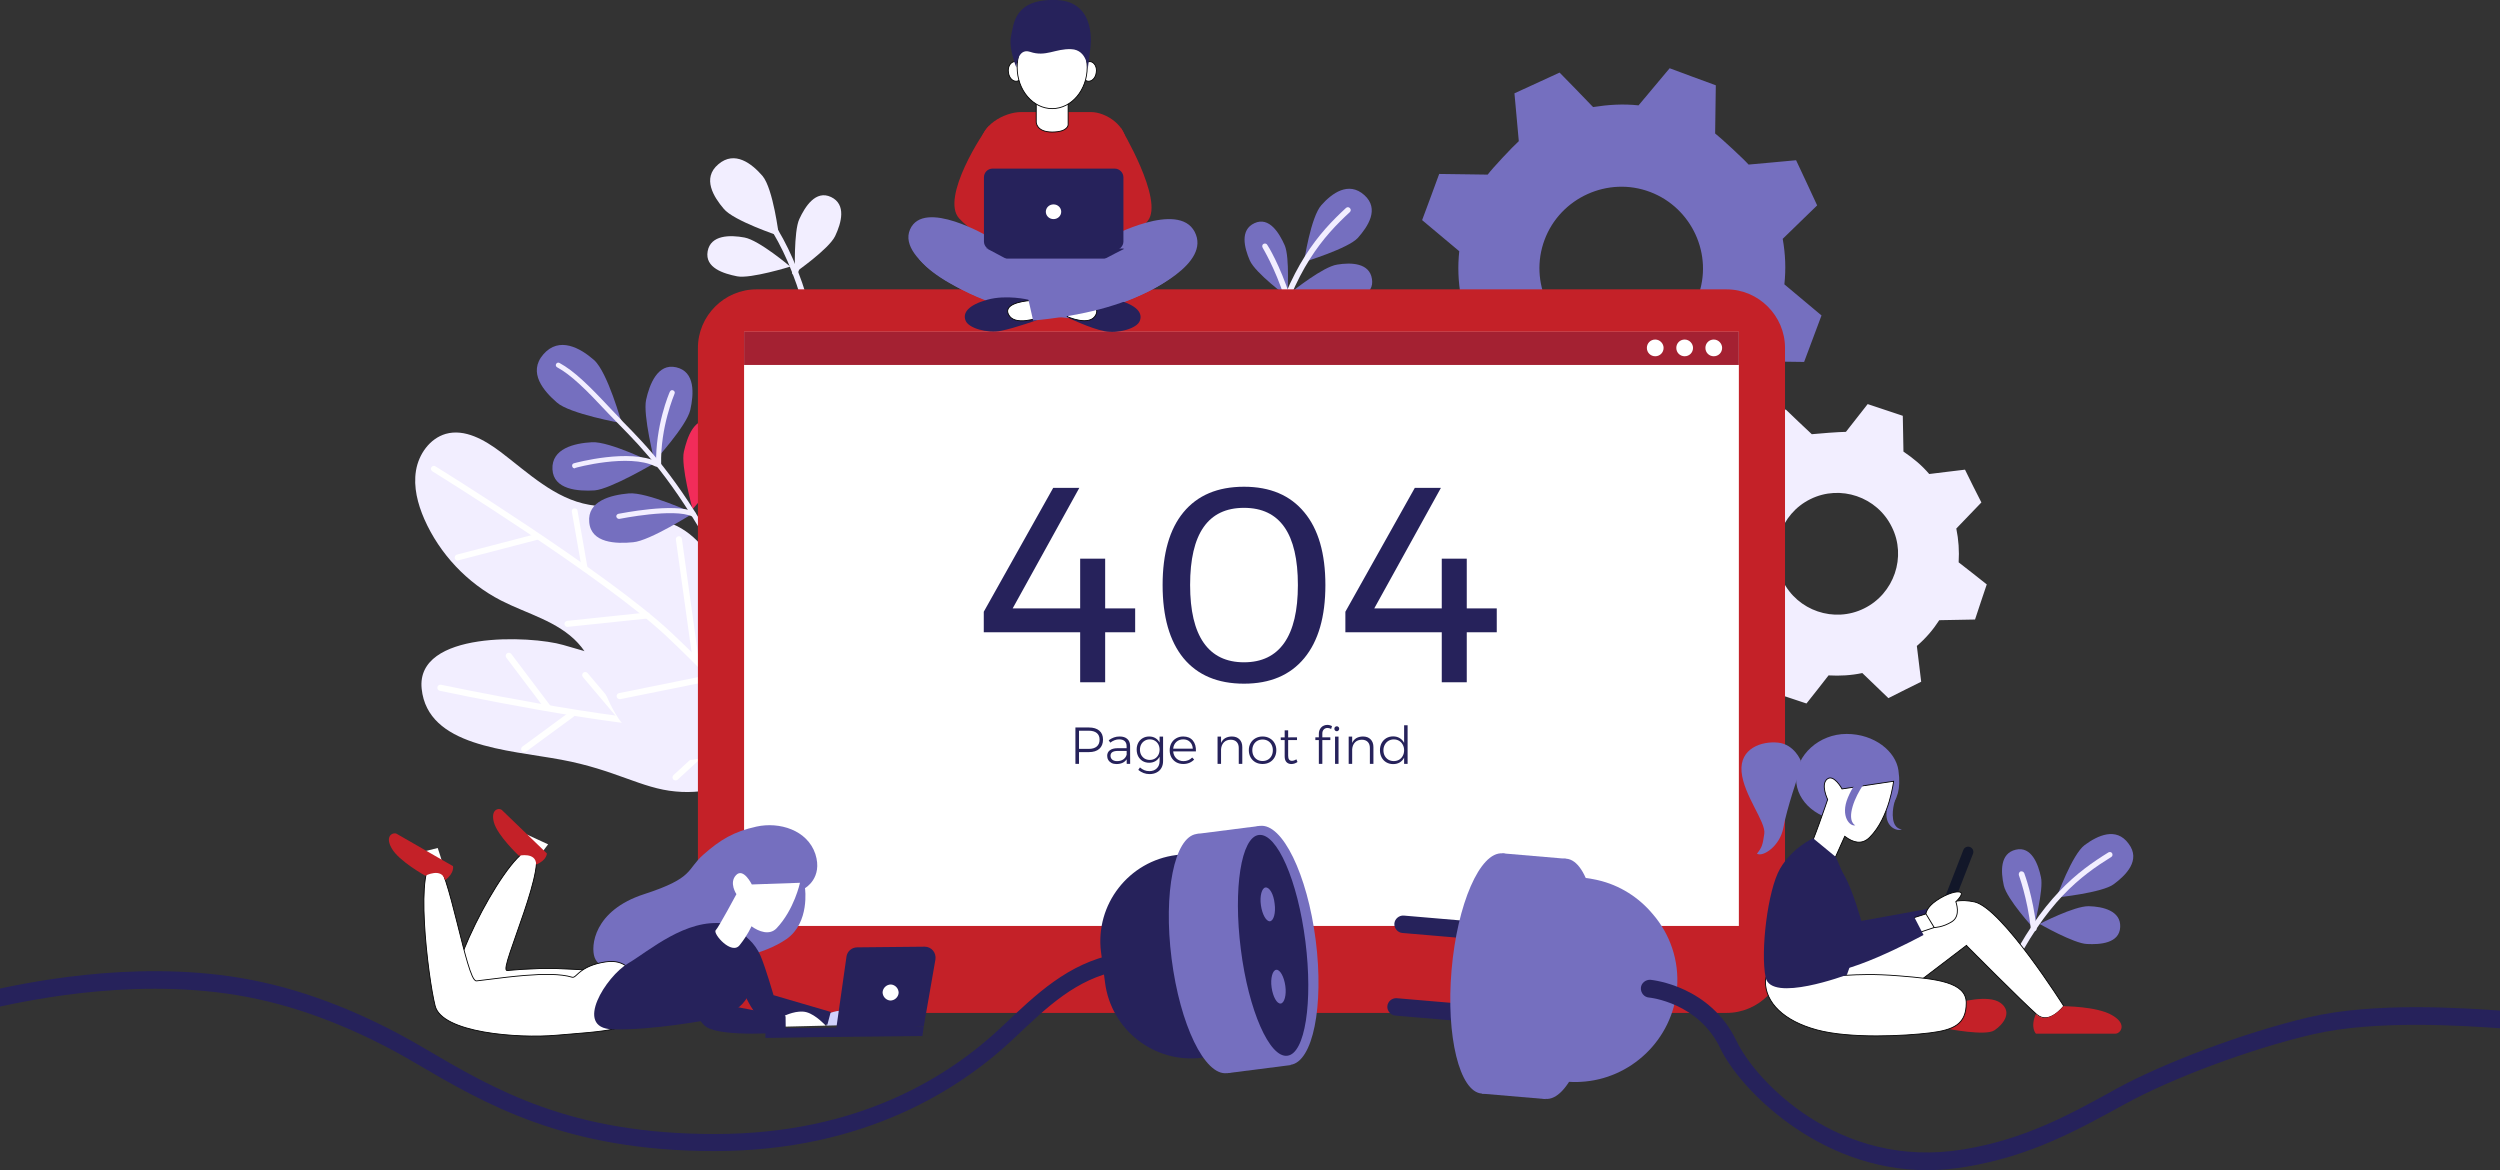 <svg width="1440" height="674" viewBox="0 0 1440 674" fill="none" xmlns="http://www.w3.org/2000/svg">
<rect x="0" y="0" width="1440" height="674" fill="#333333" stroke="none"/>
<g clip-path="url(#clip0)">
<path d="M389.113 455.885C369.461 454.15 354.433 443.36 323.221 437.58C292.009 431.799 246.347 430.065 242.879 396.731C239.411 363.205 305.881 366.095 324.377 371.49C338.635 375.729 355.011 380.546 369.847 379.583C385.26 378.619 396.242 371.297 411.463 368.792C431.5 365.71 453.079 371.105 458.473 398.658C463.868 426.212 441.133 441.433 434.775 445.287C425.72 450.682 408.765 457.811 389.113 455.885Z" fill="#F2EEFF"/>
<path d="M403.178 419.66C401.251 419.66 399.517 419.66 397.591 419.66C353.47 419.275 254.247 398.08 253.283 397.887C252.32 397.695 251.742 396.731 251.935 395.768C252.127 394.804 253.091 394.226 254.054 394.419C255.017 394.612 354.048 415.614 397.783 415.999C441.519 416.385 484.869 411.76 485.254 411.76C486.217 411.568 486.988 412.338 487.181 413.302C487.373 414.265 486.603 415.036 485.639 415.229C485.254 415.421 445.372 419.66 403.178 419.66Z" fill="white"/>
<path d="M315.515 409.448C314.937 409.448 314.551 409.256 314.166 408.678L291.624 378.812C291.046 378.041 291.239 376.885 292.009 376.307C292.78 375.729 293.936 375.922 294.514 376.692L317.056 406.558C317.634 407.329 317.441 408.485 316.671 409.063C316.285 409.256 315.9 409.448 315.515 409.448Z" fill="white"/>
<path d="M359.057 416.577C358.479 416.577 358.094 416.385 357.709 415.999L335.745 389.987C335.167 389.217 335.167 388.253 335.937 387.483C336.708 386.905 337.671 386.905 338.442 387.675L360.406 413.687C360.984 414.458 360.984 415.421 360.213 416.192C359.828 416.577 359.443 416.577 359.057 416.577Z" fill="white"/>
<path d="M389.113 449.526C388.728 449.526 388.15 449.333 387.765 448.948C387.187 448.177 387.187 447.214 387.957 446.443L421.674 415.421C422.445 414.843 423.408 414.843 424.179 415.614C424.757 416.385 424.757 417.348 423.986 418.119L390.269 449.141C390.077 449.333 389.499 449.526 389.113 449.526Z" fill="white"/>
<path d="M301.835 433.341C301.257 433.341 300.872 433.148 300.487 432.57C299.909 431.799 300.101 430.643 300.872 430.065L328.423 409.834C329.194 409.256 330.35 409.448 330.928 410.219C331.506 410.99 331.313 412.146 330.543 412.724L302.991 432.955C302.606 433.148 302.221 433.341 301.835 433.341Z" fill="white"/>
<path d="M423.215 418.697C422.637 418.697 422.059 418.504 421.867 417.926L394.508 378.427C393.93 377.656 394.123 376.5 394.893 375.922C395.664 375.344 396.82 375.536 397.398 376.307L424.757 415.807C425.335 416.577 425.142 417.734 424.371 418.312C423.793 418.504 423.601 418.697 423.215 418.697Z" fill="#FFA3B1"/>
<path d="M415.123 332.954C409.729 318.888 399.325 305.786 385.067 300.969C366.379 294.61 359.057 294.032 339.405 290.756C319.561 287.288 304.34 272.452 288.349 260.313C279.101 253.376 267.733 246.825 256.751 249.908C247.503 252.606 241.145 261.662 239.604 271.103C238.063 280.544 240.567 290.178 244.421 299.042C253.283 319.081 269.082 335.844 288.541 345.863C303.569 353.571 321.295 357.81 332.855 370.334C344.8 383.244 347.305 402.319 358.094 416.385C372.159 434.69 394.123 447.214 420.133 428.909C446.143 410.412 439.399 380.161 437.087 372.068C433.812 360.314 419.555 344.515 415.123 332.954Z" fill="#F2EEFF"/>
<path d="M453.657 439.314C453.079 439.314 452.693 439.121 452.308 438.736C451.923 438.351 420.133 400.585 383.911 366.48C347.69 332.568 250.008 272.066 249.045 271.488C248.274 270.91 247.889 269.947 248.467 269.176C249.045 268.405 250.008 268.02 250.779 268.598C251.742 269.176 349.809 329.871 386.223 363.975C422.637 398.08 454.62 436.231 455.005 436.424C455.583 437.194 455.583 438.158 454.813 438.929C454.427 439.121 454.042 439.314 453.657 439.314Z" fill="white"/>
<path d="M263.687 322.934C262.916 322.934 262.146 322.356 261.953 321.586C261.76 320.622 262.338 319.659 263.109 319.466L308.964 307.52C309.927 307.327 310.891 307.905 311.083 308.676C311.276 309.639 310.698 310.603 309.927 310.795L264.072 322.742C264.072 322.934 263.88 322.934 263.687 322.934Z" fill="white"/>
<path d="M326.882 361.085C325.919 361.085 325.341 360.507 325.148 359.544C324.955 358.58 325.726 357.81 326.689 357.617L372.544 352.8C373.507 352.607 374.278 353.378 374.471 354.341C374.663 355.305 373.893 356.075 372.929 356.268L326.882 361.085C327.075 361.085 326.882 361.085 326.882 361.085Z" fill="white"/>
<path d="M400.673 381.51C399.902 381.51 399.132 380.931 398.939 379.968L389.306 310.795C389.113 309.832 389.884 309.061 390.847 308.869C391.81 308.676 392.581 309.447 392.774 310.41L402.407 379.583C402.6 380.546 401.829 381.317 400.866 381.51C400.673 381.51 400.673 381.51 400.673 381.51Z" fill="white"/>
<path d="M336.901 329.1C336.13 329.1 335.359 328.522 335.167 327.751L329.387 294.803C329.194 293.839 329.772 292.876 330.735 292.876C331.699 292.683 332.662 293.261 332.662 294.225L338.442 327.173C338.635 328.137 338.057 329.1 337.093 329.1H336.901Z" fill="white"/>
<path d="M356.938 402.704C356.167 402.704 355.397 402.126 355.204 401.356C355.011 400.392 355.589 399.429 356.553 399.236L409.921 388.446C410.885 388.253 411.848 388.831 412.041 389.795C412.233 390.758 411.655 391.722 410.692 391.914L357.323 402.704C357.131 402.704 357.131 402.704 356.938 402.704Z" fill="white"/>
<path d="M448.647 135.84C448.647 135.84 445.372 108.672 439.207 101.35C433.041 94.221 423.215 86.514 413.775 94.607C404.141 102.699 411.27 113.682 416.857 120.233C422.445 127.17 448.647 135.84 448.647 135.84Z" fill="#F2EEFF"/>
<path d="M455.198 153.567C455.198 153.567 437.28 138.345 428.803 136.804C420.518 135.262 409.343 135.262 407.609 144.704C405.875 154.338 416.857 157.613 424.564 159.155C432.271 160.696 455.198 153.567 455.198 153.567Z" fill="#F2EEFF"/>
<path d="M457.895 157.035C457.895 157.035 477.355 143.548 481.015 136.033C484.676 128.326 487.566 117.728 478.703 113.489C469.841 109.25 463.675 119.077 460.4 126.206C457.125 133.143 457.895 157.035 457.895 157.035Z" fill="#F2EEFF"/>
<path d="M467.143 189.213C466.565 189.213 465.987 188.635 465.795 188.057C454.427 140.08 437.28 120.233 422.252 105.397C421.674 104.819 421.674 103.663 422.252 103.085C422.83 102.507 423.986 102.507 424.564 103.085C439.977 118.306 457.51 138.538 469.07 187.286C469.263 188.25 468.685 189.021 467.914 189.213C467.529 189.213 467.336 189.213 467.143 189.213Z" fill="#F2EEFF"/>
<path d="M457.703 158.577C457.51 158.577 457.51 158.577 457.317 158.577C456.547 158.191 455.969 157.421 456.354 156.457C462.905 137.96 470.611 126.399 470.804 125.821C471.382 125.05 472.345 124.858 473.116 125.436C473.887 126.014 474.079 126.977 473.501 127.748C473.501 127.94 465.795 139.501 459.437 157.613C459.244 158.384 458.473 158.77 457.703 158.577Z" fill="#F2EEFF"/>
<path d="M751.134 150.87C751.134 150.87 754.987 124.858 761.153 118.114C767.125 111.37 776.759 104.241 785.814 112.333C794.869 120.426 787.741 130.638 782.153 136.996C776.566 143.162 751.134 150.87 751.134 150.87Z" fill="#756FBF"/>
<path d="M744.391 167.826C744.391 167.826 762.116 153.567 770.208 152.411C778.3 151.062 788.897 151.448 790.245 160.696C791.787 169.945 780.997 172.835 773.483 173.991C766.162 175.147 744.391 167.826 744.391 167.826Z" fill="#756FBF"/>
<path d="M741.501 170.908C741.501 170.908 723.198 157.421 719.922 150.099C716.647 142.584 714.142 132.372 722.619 128.519C731.097 124.665 736.877 134.299 739.96 141.236C743.042 148.172 741.501 170.908 741.501 170.908Z" fill="#756FBF"/>
<path d="M732.06 201.545C732.638 201.545 733.216 200.967 733.409 200.389C745.547 154.723 762.501 136.033 777.529 122.16C778.107 121.582 778.3 120.619 777.529 119.848C776.951 119.27 775.988 119.077 775.217 119.848C759.997 133.914 742.657 152.989 730.326 199.425C730.133 200.196 730.519 201.159 731.482 201.352C731.675 201.545 731.867 201.545 732.06 201.545Z" fill="#F2EEFF"/>
<path d="M741.693 172.643C741.886 172.643 741.886 172.643 742.079 172.643C742.849 172.45 743.427 171.487 743.042 170.716C737.262 152.796 730.326 141.428 729.941 141.043C729.555 140.272 728.592 140.079 727.821 140.465C727.051 140.85 726.858 141.814 727.243 142.584C727.243 142.777 734.372 154.145 739.959 171.679C740.345 172.257 740.923 172.643 741.693 172.643Z" fill="#F2EEFF"/>
<path d="M1184.63 516.965C1184.63 516.965 1193.5 492.109 1200.82 486.714C1208.14 481.319 1218.93 476.116 1226.06 485.943C1233.38 495.577 1224.32 504.248 1217.58 509.257C1211.03 514.267 1184.63 516.965 1184.63 516.965Z" fill="#756FBF"/>
<path d="M1174.81 532.186C1174.81 532.186 1194.85 521.782 1203.13 521.974C1211.41 522.167 1221.63 524.672 1221.24 533.921C1220.86 543.362 1209.68 544.133 1202.17 543.747C1194.65 543.555 1174.81 532.186 1174.81 532.186Z" fill="#756FBF"/>
<path d="M1171.34 534.691C1171.34 534.691 1155.93 517.928 1154.19 510.028C1152.46 502.128 1151.88 491.531 1161.13 489.411C1170.18 487.292 1174.04 497.889 1175.58 505.211C1177.31 512.533 1171.34 534.691 1171.34 534.691Z" fill="#756FBF"/>
<path d="M1156.12 562.823C1156.7 562.823 1157.47 562.63 1157.66 561.859C1178.47 519.277 1198.7 504.44 1216.04 493.65C1216.81 493.265 1217 492.301 1216.62 491.531C1216.23 490.76 1215.27 490.567 1214.5 490.953C1196.77 501.935 1176.16 517.157 1154.96 560.318C1154.58 561.089 1154.96 562.052 1155.73 562.437C1155.73 562.823 1155.93 562.823 1156.12 562.823Z" fill="#F2EEFF"/>
<path d="M1171.34 536.425C1171.53 536.425 1171.53 536.425 1171.73 536.425C1172.69 536.233 1173.27 535.462 1173.07 534.691C1170.95 516.001 1166.14 503.477 1165.95 502.899C1165.56 502.128 1164.79 501.743 1163.83 501.935C1163.06 502.321 1162.67 503.092 1162.86 504.055C1162.86 504.248 1167.68 516.772 1169.8 535.077C1169.99 535.655 1170.57 536.233 1171.34 536.425Z" fill="#F2EEFF"/>
<path d="M358.094 243.742C358.094 243.742 350.002 214.262 342.103 207.325C334.203 200.389 322.065 193.645 313.01 204.05C303.762 214.647 313.395 225.437 320.717 231.796C327.845 238.347 358.094 243.742 358.094 243.742Z" fill="#756FBF"/>
<path d="M376.783 266.864C376.783 266.864 351.158 254.147 340.947 254.725C330.735 255.303 317.634 258.386 318.212 270.332C318.79 282.086 333.047 283.049 342.488 282.471C351.736 281.7 376.783 266.864 376.783 266.864Z" fill="#756FBF"/>
<path d="M376.975 265.515C376.975 265.515 395.278 245.669 397.59 236.228C399.71 226.786 400.48 214.069 389.498 211.564C378.709 209.06 374.085 221.584 372.158 230.254C370.232 239.118 376.975 265.515 376.975 265.515Z" fill="#756FBF"/>
<path d="M399.325 295.573C399.325 295.573 372.544 283.242 362.14 284.205C351.543 285.169 338.249 288.637 339.405 300.776C340.369 312.915 355.011 313.3 364.645 312.337C374.278 311.566 399.325 295.573 399.325 295.573Z" fill="#756FBF"/>
<path d="M398.939 293.261C398.939 293.261 416.087 274.186 418.013 265.323C419.94 256.459 420.325 244.32 410.114 242.201C399.71 239.889 395.857 251.835 393.93 260.12C392.003 268.213 398.939 293.261 398.939 293.261Z" fill="#F22C5A"/>
<path d="M411.848 318.888C411.27 318.888 410.885 318.503 410.692 318.117C387.765 276.498 370.039 258.193 356.938 244.898C354.626 242.586 352.507 240.274 350.387 238.154C337.093 223.896 329.001 215.996 320.909 211.564C320.139 211.179 319.946 210.216 320.331 209.638C320.717 208.867 321.68 208.674 322.258 209.06C330.735 213.684 339.02 221.776 352.507 236.228C354.433 238.347 356.745 240.467 358.865 242.971C372.159 256.459 390.077 274.764 413.197 316.768C413.582 317.539 413.389 318.31 412.619 318.695C412.426 318.888 412.233 318.888 411.848 318.888Z" fill="#F2EEFF"/>
<path d="M379.287 269.176C378.517 269.176 377.939 268.598 377.939 267.827C377.361 245.284 385.453 226.401 385.838 225.63C386.223 224.859 386.994 224.474 387.765 224.859C388.535 225.245 388.921 226.016 388.535 226.786C388.535 226.979 380.251 245.862 380.829 267.635C381.021 268.598 380.251 269.176 379.287 269.176C379.48 269.176 379.48 269.176 379.287 269.176Z" fill="#F2EEFF"/>
<path d="M330.928 269.754C330.35 269.754 329.772 269.369 329.579 268.598C329.386 267.827 329.772 267.057 330.542 266.864C331.891 266.479 362.718 258.193 378.709 266.093C379.48 266.479 379.672 267.249 379.287 268.02C378.902 268.791 378.131 268.983 377.36 268.598C362.332 261.084 331.506 269.369 331.313 269.562C331.313 269.754 331.12 269.754 330.928 269.754Z" fill="#F2EEFF"/>
<path d="M356.36 298.849C355.782 298.849 355.204 298.271 355.011 297.693C354.819 296.922 355.397 296.152 356.167 295.959C357.516 295.766 388.535 289.408 399.903 294.803C400.673 295.188 400.866 295.959 400.673 296.73C400.288 297.5 399.517 297.693 398.747 297.5C388.343 292.491 357.131 298.849 356.938 298.849C356.745 298.849 356.553 298.849 356.36 298.849Z" fill="#F2EEFF"/>
<path d="M1141.28 289.408C1136.47 294.417 1131.65 299.427 1126.83 304.437C1128.18 310.988 1128.57 317.346 1128.18 323.898C1133.77 328.137 1139.16 332.568 1144.37 336.615C1142.05 343.358 1139.94 349.91 1137.62 356.846C1131.07 357.039 1124.14 357.039 1117.01 357.232C1113.54 362.627 1109.3 367.636 1104.1 372.068C1104.87 378.812 1105.83 385.748 1106.6 392.685C1100.44 395.768 1094.08 398.851 1087.72 402.126C1082.71 397.309 1077.9 392.685 1072.69 387.675C1066.34 389.024 1059.79 389.409 1053.24 389.024C1049 394.419 1044.76 400.007 1040.52 405.209C1033.78 402.897 1027.03 400.778 1020.29 398.465C1020.1 391.914 1020.1 384.978 1019.9 378.041C1014.51 374.38 1009.5 370.334 1005.07 365.131C998.326 365.902 991.39 366.866 984.454 367.636C981.371 361.278 978.288 355.112 975.013 348.754C979.83 343.744 984.646 338.734 989.463 333.724C988.885 330.449 988.114 317.539 988.114 314.071C982.72 309.832 977.132 305.593 971.93 301.354C974.242 294.61 976.362 288.059 978.674 281.122C985.224 280.93 992.16 280.93 999.289 280.737C1002.95 275.342 1007 270.332 1012.2 265.9C1011.43 258.964 1010.46 252.22 1009.69 245.284C1015.86 242.201 1022.22 239.118 1028.57 235.842C1033.58 240.659 1038.4 245.284 1043.6 250.101C1046.88 249.715 1059.79 248.752 1063.25 248.752C1067.49 243.357 1071.73 237.962 1075.78 232.759C1082.52 235.071 1089.26 237.191 1096.01 239.503C1096.2 246.247 1096.2 252.991 1096.39 260.12C1101.79 263.781 1106.8 267.827 1111.23 273.03C1117.97 272.259 1124.91 271.296 1131.84 270.525C1134.93 276.883 1138.01 283.049 1141.28 289.408ZM1089.65 303.473C1081.17 286.132 1059.98 279.003 1042.83 287.481C1025.49 295.959 1018.36 317.346 1026.84 334.495C1035.32 351.836 1056.51 358.966 1073.66 350.488C1091 342.01 1098.32 320.622 1089.65 303.473Z" fill="#F2EEFF"/>
<path d="M1039.17 208.481C1029.92 208.289 1020.48 208.289 1011.23 208.096C1006.03 215.418 1000.25 221.776 993.316 227.364C994.087 236.806 995.05 246.054 995.821 254.918C987.151 258.964 978.673 262.818 970.003 266.864C963.838 260.505 957.287 253.954 950.737 247.018C942.259 248.559 933.397 248.945 924.534 247.981C918.561 255.11 912.589 262.24 906.616 269.369C897.753 266.093 889.083 262.818 880.028 259.542C880.221 250.293 880.221 241.045 880.413 231.603C873.285 226.401 866.734 220.62 861.147 213.684C851.899 214.455 842.651 215.418 833.788 216.189C829.742 207.518 825.889 199.04 821.843 190.177C828.201 184.011 834.751 177.46 841.495 170.909C839.953 162.238 839.568 153.76 840.531 144.704C833.403 138.731 826.274 132.758 819.145 126.784C822.421 117.921 825.696 109.25 828.971 100.194C838.219 100.387 847.66 100.387 856.908 100.58C859.605 96.919 871.551 84.202 874.826 81.312C874.055 72.063 873.092 62.814 872.321 53.758C880.991 49.712 889.469 45.858 898.331 41.812C904.497 48.17 911.047 54.721 917.598 61.658C926.268 60.309 934.938 59.731 943.801 60.695C949.773 53.565 955.746 46.436 961.719 39.307C970.581 42.583 979.251 45.858 988.307 49.134C988.114 58.383 988.114 67.631 987.921 76.88C991.389 79.578 1004.3 91.524 1007.19 94.799C1016.44 94.029 1025.68 93.065 1034.55 92.294C1038.59 100.965 1042.64 109.443 1046.68 118.306C1040.33 124.472 1033.58 131.023 1026.84 137.575C1028.38 146.245 1028.77 154.723 1027.8 163.779C1034.93 169.752 1042.06 175.726 1049.19 181.699C1045.72 190.947 1042.45 199.618 1039.17 208.481ZM977.903 171.101C987.151 146.823 974.435 119.655 950.544 110.599C926.268 101.35 898.717 113.875 889.661 138.153C880.606 162.431 893.129 189.599 917.02 198.847C941.489 207.711 969.04 195.186 977.903 171.101Z" fill="#756FBF"/>
<path d="M994.45 583.44H435.717C417.221 583.44 402 568.218 402 549.72V200.389C402 181.891 417.221 166.67 435.717 166.67H994.45C1012.95 166.67 1028.17 181.891 1028.17 200.389V549.528C1028.17 568.218 1012.95 583.44 994.45 583.44Z" fill="#C42128"/>
<path d="M1001.58 191.14H428.588V533.342H1001.58V191.14Z" fill="white"/>
<path d="M724.139 567.062H706.028C702.175 567.062 699.092 563.979 699.092 560.125C699.092 556.272 702.175 553.189 706.028 553.189H724.139C727.992 553.189 731.075 556.272 731.075 560.125C731.075 563.979 727.992 567.062 724.139 567.062Z" fill="#AC7EF2"/>
<path d="M1001.58 191.14H428.588V210.215H1001.58V191.14Z" fill="#A42132"/>
<path d="M991.945 200.389C991.945 203.086 989.826 205.206 987.129 205.206C984.431 205.206 982.312 203.086 982.312 200.389C982.312 197.691 984.431 195.572 987.129 195.572C989.826 195.572 991.945 197.884 991.945 200.389Z" fill="white"/>
<path d="M975.183 200.389C975.183 203.086 973.064 205.206 970.366 205.206C967.669 205.206 965.55 203.086 965.55 200.389C965.55 197.691 967.669 195.572 970.366 195.572C973.064 195.572 975.183 197.884 975.183 200.389Z" fill="white"/>
<path d="M958.229 200.389C958.229 203.086 956.109 205.206 953.412 205.206C950.715 205.206 948.595 203.086 948.595 200.389C948.595 197.691 950.715 195.572 953.412 195.572C956.109 195.572 958.229 197.884 958.229 200.389Z" fill="white"/>
<path d="M653.854 350.44V364.2H636.574V393H622.174V364.2H566.654V352.36L606.654 281H621.694L583.294 350.44H622.174V321.8H636.574V350.44H653.854ZM716.545 280.36C731.585 280.36 743.158 285.267 751.265 295.08C759.372 304.787 763.425 318.76 763.425 337C763.425 355.24 759.372 369.267 751.265 379.08C743.158 388.893 731.585 393.8 716.545 393.8C701.398 393.8 689.772 388.893 681.665 379.08C673.665 369.267 669.665 355.24 669.665 337C669.665 318.76 673.665 304.787 681.665 295.08C689.772 285.267 701.398 280.36 716.545 280.36ZM716.545 292.52C695.852 292.52 685.505 307.347 685.505 337C685.505 351.72 688.118 362.813 693.345 370.28C698.572 377.747 706.305 381.48 716.545 381.48C726.785 381.48 734.518 377.747 739.745 370.28C744.972 362.813 747.585 351.72 747.585 337C747.585 307.347 737.238 292.52 716.545 292.52ZM862.135 350.44V364.2H844.855V393H830.455V364.2H774.935V352.36L814.935 281H829.975L791.575 350.44H830.455V321.8H844.855V350.44H862.135Z" fill="#26225B"/>
<path d="M627.178 419.03C629.778 419.03 631.788 419.64 633.208 420.86C634.628 422.06 635.338 423.77 635.338 425.99C635.338 428.29 634.628 430.07 633.208 431.33C631.788 432.59 629.778 433.22 627.178 433.22H621.508V440H619.438V419.03H627.178ZM627.088 431.36C629.088 431.36 630.628 430.91 631.708 430.01C632.808 429.09 633.358 427.77 633.358 426.05C633.358 424.37 632.818 423.09 631.738 422.21C630.658 421.33 629.108 420.89 627.088 420.89H621.508V431.36H627.088ZM648.987 440L648.957 437.36C648.337 438.28 647.527 438.97 646.527 439.43C645.527 439.87 644.377 440.09 643.077 440.09C642.017 440.09 641.077 439.89 640.257 439.49C639.457 439.07 638.837 438.5 638.397 437.78C637.957 437.06 637.737 436.25 637.737 435.35C637.737 433.99 638.257 432.92 639.297 432.14C640.357 431.36 641.807 430.97 643.647 430.97H648.927V429.77C648.927 428.53 648.557 427.57 647.817 426.89C647.077 426.21 645.997 425.87 644.577 425.87C642.897 425.87 641.207 426.5 639.507 427.76L638.607 426.38C639.667 425.64 640.677 425.1 641.637 424.76C642.597 424.4 643.697 424.22 644.937 424.22C646.837 424.22 648.307 424.7 649.347 425.66C650.387 426.6 650.917 427.91 650.937 429.59L650.967 440H648.987ZM643.437 438.41C644.837 438.41 646.017 438.09 646.977 437.45C647.957 436.79 648.617 435.87 648.957 434.69V432.53H643.887C642.507 432.53 641.457 432.76 640.737 433.22C640.017 433.68 639.657 434.37 639.657 435.29C639.657 436.23 639.997 436.99 640.677 437.57C641.377 438.13 642.297 438.41 643.437 438.41ZM669.933 424.28V438.35C669.933 439.87 669.613 441.2 668.973 442.34C668.333 443.48 667.413 444.35 666.213 444.95C665.033 445.57 663.663 445.88 662.103 445.88C659.783 445.88 657.633 445.08 655.653 443.48L656.613 442.04C657.413 442.74 658.253 443.27 659.133 443.63C660.013 443.99 660.973 444.17 662.013 444.17C663.813 444.17 665.243 443.64 666.303 442.58C667.383 441.54 667.923 440.14 667.923 438.38V435.83C667.363 436.93 666.563 437.79 665.523 438.41C664.483 439.03 663.283 439.34 661.923 439.34C660.523 439.34 659.273 439.02 658.173 438.38C657.093 437.72 656.243 436.82 655.623 435.68C655.023 434.52 654.723 433.21 654.723 431.75C654.723 430.29 655.023 428.99 655.623 427.85C656.243 426.71 657.103 425.82 658.203 425.18C659.303 424.54 660.553 424.22 661.953 424.22C663.313 424.22 664.503 424.53 665.523 425.15C666.543 425.75 667.343 426.61 667.923 427.73V424.28H669.933ZM662.283 437.72C663.363 437.72 664.333 437.47 665.193 436.97C666.053 436.45 666.723 435.74 667.203 434.84C667.683 433.94 667.923 432.93 667.923 431.81C667.923 430.67 667.683 429.65 667.203 428.75C666.723 427.85 666.053 427.15 665.193 426.65C664.333 426.13 663.363 425.87 662.283 425.87C661.203 425.87 660.233 426.13 659.373 426.65C658.513 427.15 657.833 427.85 657.333 428.75C656.853 429.65 656.613 430.67 656.613 431.81C656.613 432.95 656.853 433.97 657.333 434.87C657.833 435.75 658.503 436.45 659.343 436.97C660.203 437.47 661.183 437.72 662.283 437.72ZM681.506 424.22C683.946 424.22 685.806 425 687.086 426.56C688.366 428.1 688.956 430.18 688.856 432.8H675.746C675.886 434.48 676.506 435.84 677.606 436.88C678.706 437.9 680.066 438.41 681.686 438.41C682.686 438.41 683.616 438.23 684.476 437.87C685.336 437.51 686.076 437 686.696 436.34L687.836 437.48C687.076 438.3 686.156 438.94 685.076 439.4C684.016 439.84 682.846 440.06 681.566 440.06C680.046 440.06 678.696 439.73 677.516 439.07C676.336 438.39 675.406 437.45 674.726 436.25C674.066 435.05 673.736 433.68 673.736 432.14C673.736 430.62 674.066 429.26 674.726 428.06C675.406 426.84 676.336 425.9 677.516 425.24C678.696 424.56 680.026 424.22 681.506 424.22ZM687.056 431.24C686.956 429.6 686.406 428.3 685.406 427.34C684.426 426.36 683.136 425.87 681.536 425.87C679.956 425.87 678.636 426.36 677.576 427.34C676.516 428.32 675.906 429.62 675.746 431.24H687.056ZM709.534 424.22C711.414 424.22 712.884 424.77 713.944 425.87C715.024 426.95 715.564 428.44 715.564 430.34V440H713.524V430.82C713.524 429.34 713.114 428.18 712.294 427.34C711.474 426.5 710.334 426.08 708.874 426.08C707.254 426.1 705.954 426.6 704.974 427.58C704.014 428.56 703.464 429.88 703.324 431.54V440H701.314V424.28H703.324V427.94C703.864 426.72 704.654 425.8 705.694 425.18C706.754 424.56 708.034 424.24 709.534 424.22ZM727.243 424.22C728.763 424.22 730.123 424.56 731.323 425.24C732.523 425.9 733.463 426.83 734.143 428.03C734.823 429.23 735.163 430.59 735.163 432.11C735.163 433.65 734.823 435.03 734.143 436.25C733.463 437.45 732.523 438.39 731.323 439.07C730.123 439.73 728.763 440.06 727.243 440.06C725.723 440.06 724.363 439.73 723.163 439.07C721.963 438.39 721.023 437.45 720.343 436.25C719.663 435.03 719.323 433.65 719.323 432.11C719.323 430.59 719.663 429.23 720.343 428.03C721.023 426.83 721.963 425.9 723.163 425.24C724.363 424.56 725.723 424.22 727.243 424.22ZM727.243 425.96C726.103 425.96 725.083 426.22 724.183 426.74C723.283 427.26 722.583 427.99 722.083 428.93C721.583 429.87 721.333 430.94 721.333 432.14C721.333 433.36 721.583 434.44 722.083 435.38C722.583 436.32 723.283 437.05 724.183 437.57C725.083 438.09 726.103 438.35 727.243 438.35C728.383 438.35 729.403 438.09 730.303 437.57C731.203 437.05 731.903 436.32 732.403 435.38C732.903 434.44 733.153 433.36 733.153 432.14C733.153 430.94 732.903 429.87 732.403 428.93C731.903 427.99 731.203 427.26 730.303 426.74C729.403 426.22 728.383 425.96 727.243 425.96ZM747.349 438.92C746.269 439.66 745.109 440.05 743.869 440.09C742.669 440.09 741.719 439.72 741.019 438.98C740.319 438.24 739.969 437.13 739.969 435.65V426.29H737.719L737.689 424.73H739.969V420.68H741.979V424.73L747.079 424.7V426.29H741.979V435.32C741.979 437.26 742.699 438.23 744.139 438.23C744.939 438.23 745.809 437.95 746.749 437.39L747.349 438.92ZM764.634 419.3C763.794 419.3 763.084 419.59 762.504 420.17C761.944 420.75 761.664 421.52 761.664 422.48V424.7H766.284V426.29H761.664V440H759.654V426.29H757.644V424.7H759.654V422.72C759.654 421.68 759.874 420.77 760.314 419.99C760.754 419.19 761.344 418.58 762.084 418.16C762.824 417.74 763.624 417.53 764.484 417.53C765.464 417.53 766.384 417.77 767.244 418.25L766.734 419.87C766.014 419.49 765.314 419.3 764.634 419.3ZM768.984 424.28H770.994V440H768.984V424.28ZM770.004 418.34C770.404 418.34 770.734 418.48 770.994 418.76C771.254 419.02 771.384 419.35 771.384 419.75C771.384 420.15 771.244 420.49 770.964 420.77C770.704 421.05 770.384 421.19 770.004 421.19C769.604 421.19 769.264 421.05 768.984 420.77C768.724 420.49 768.594 420.15 768.594 419.75C768.594 419.35 768.724 419.02 768.984 418.76C769.264 418.48 769.604 418.34 770.004 418.34ZM785.061 424.22C786.941 424.22 788.411 424.77 789.471 425.87C790.551 426.95 791.091 428.44 791.091 430.34V440H789.051V430.82C789.051 429.34 788.641 428.18 787.821 427.34C787.001 426.5 785.861 426.08 784.401 426.08C782.781 426.1 781.481 426.6 780.501 427.58C779.541 428.56 778.991 429.88 778.851 431.54V440H776.841V424.28H778.851V427.94C779.391 426.72 780.181 425.8 781.221 425.18C782.281 424.56 783.561 424.24 785.061 424.22ZM810.78 417.74V440H808.77V436.4C808.17 437.58 807.33 438.5 806.25 439.16C805.17 439.8 803.91 440.12 802.47 440.12C800.99 440.12 799.67 439.78 798.51 439.1C797.35 438.42 796.45 437.47 795.81 436.25C795.17 435.03 794.85 433.65 794.85 432.11C794.85 430.57 795.17 429.2 795.81 428C796.47 426.8 797.37 425.86 798.51 425.18C799.67 424.5 800.98 424.16 802.44 424.16C803.88 424.16 805.14 424.49 806.22 425.15C807.32 425.81 808.17 426.73 808.77 427.91V417.74H810.78ZM802.83 438.38C803.97 438.38 804.99 438.12 805.89 437.6C806.79 437.06 807.49 436.32 807.99 435.38C808.51 434.44 808.77 433.37 808.77 432.17C808.77 430.97 808.51 429.9 807.99 428.96C807.49 428 806.79 427.25 805.89 426.71C804.99 426.17 803.97 425.9 802.83 425.9C801.69 425.9 800.67 426.17 799.77 426.71C798.87 427.25 798.16 428 797.64 428.96C797.12 429.9 796.86 430.97 796.86 432.17C796.86 433.37 797.11 434.44 797.61 435.38C798.13 436.32 798.84 437.06 799.74 437.6C800.66 438.12 801.69 438.38 802.83 438.38Z" fill="#26225B"/>
<path d="M1046.11 494.421C1035.51 497.504 1054.01 539.701 1062.48 547.601C1070.96 555.693 1119.13 533.728 1119.13 533.728L1113.54 522.938L1072.12 530.452C1072.12 530.452 1067.49 513.689 1062.68 504.826C1057.86 496.155 1053.43 492.301 1046.11 494.421Z" fill="#26225B"/>
<path d="M1093.5 443.746C1095.04 454.728 1092.73 460.509 1088.69 465.133C1083.29 471.299 1072.69 472.841 1063.64 472.841C1047.65 472.841 1034.55 462.05 1034.55 448.563C1034.55 435.075 1047.65 422.743 1063.64 422.743C1079.63 422.743 1091.96 432.763 1093.5 443.746Z" fill="#756FBF"/>
<path d="M1092.15 459.16C1092.15 459.16 1089.46 465.711 1090.42 471.877C1091.38 477.85 1095.43 477.658 1095.43 477.658C1093.5 479.006 1086.76 477.08 1086.57 469.372C1086.57 461.858 1090.03 455.692 1090.03 455.692L1092.15 459.16Z" fill="#756FBF"/>
<path d="M1052.46 460.509L1052.7 460.589L1052.73 460.492L1052.69 460.399L1052.69 460.399L1052.69 460.399L1052.69 460.398L1052.69 460.394L1052.68 460.376C1052.67 460.36 1052.66 460.336 1052.64 460.305C1052.61 460.242 1052.57 460.149 1052.52 460.029C1052.41 459.788 1052.26 459.441 1052.1 459.013C1051.77 458.156 1051.37 456.983 1051.1 455.712C1050.82 454.438 1050.68 453.078 1050.84 451.845C1051.01 450.614 1051.48 449.524 1052.43 448.757C1053.36 448 1054.33 447.944 1055.28 448.289C1056.24 448.64 1057.19 449.408 1058.04 450.3C1058.88 451.189 1059.6 452.181 1060.11 452.954C1060.36 453.34 1060.57 453.67 1060.7 453.903C1060.77 454.02 1060.83 454.112 1060.86 454.175C1060.88 454.206 1060.89 454.23 1060.9 454.246L1060.91 454.264L1060.91 454.269L1060.91 454.27L1060.91 454.27L1061 454.423L1061.17 454.398L1090.71 450.014C1090.69 450.165 1090.66 450.368 1090.63 450.617C1090.54 451.216 1090.41 452.086 1090.21 453.166C1089.81 455.327 1089.17 458.328 1088.16 461.689C1086.14 468.419 1082.69 476.561 1076.95 482.298C1074.69 484.561 1072.3 485.301 1069.93 485.068C1067.53 484.833 1065.12 483.61 1062.83 481.889L1062.58 481.703L1062.45 481.985C1061.8 483.395 1061.07 485.052 1060.29 486.811C1058.51 490.834 1056.49 495.39 1054.75 498.737L1054.75 498.737L1054.75 498.741C1054.28 499.667 1053.72 500.22 1053.1 500.503C1052.48 500.786 1051.78 500.813 1051.02 500.627C1049.5 500.252 1047.79 499.027 1046.24 497.471C1044.69 495.922 1043.32 494.074 1042.45 492.5C1042.02 491.712 1041.73 491.004 1041.59 490.444C1041.53 490.164 1041.51 489.932 1041.52 489.752C1041.54 489.572 1041.59 489.462 1041.66 489.395C1041.81 489.249 1041.97 489.006 1042.14 488.702C1042.32 488.392 1042.52 488 1042.73 487.538C1043.17 486.615 1043.68 485.406 1044.24 484.013C1045.36 481.227 1046.68 477.695 1047.93 474.226C1049.18 470.756 1050.38 467.347 1051.26 464.806C1051.7 463.535 1052.06 462.481 1052.31 461.744C1052.43 461.376 1052.53 461.087 1052.6 460.891L1052.68 460.666L1052.69 460.608L1052.7 460.594L1052.7 460.59L1052.7 460.589C1052.7 460.589 1052.7 460.589 1052.46 460.509Z" fill="white" stroke="black" stroke-width="0.5"/>
<path d="M1127.6 577.659C1127.6 577.659 1145.14 572.457 1152.27 577.659C1159.39 582.862 1154 589.991 1148.8 593.459C1143.6 596.927 1121.44 592.496 1121.44 592.496L1127.6 577.659Z" fill="#C42128"/>
<path d="M1181.55 570.723L1189.45 580.357L1181.74 590.184L1173.27 585.174L1169.41 576.311L1181.55 570.723Z" fill="white"/>
<path d="M1132.79 544.727L1132.64 544.572L1132.46 544.705L1089.57 577.404C1089.52 577.4 1089.45 577.395 1089.36 577.389C1089.16 577.375 1088.87 577.354 1088.49 577.325C1087.73 577.267 1086.64 577.178 1085.29 577.055C1082.6 576.809 1078.9 576.424 1074.87 575.87C1066.8 574.762 1057.45 572.983 1052.19 570.307L1052.19 570.306C1051.55 569.993 1051.11 569.634 1050.83 569.243C1050.55 568.854 1050.42 568.422 1050.42 567.942C1050.43 566.967 1051 565.78 1052.08 564.414C1054.24 561.691 1058.29 558.415 1063.25 554.959C1071.09 549.497 1081.13 543.629 1089.33 538.837C1091.49 537.571 1093.53 536.38 1095.36 535.292L1095.37 535.291C1098.52 533.383 1101.4 531.537 1104.08 529.815C1105.13 529.143 1106.15 528.491 1107.14 527.86C1110.68 525.612 1113.92 523.65 1117.09 522.128C1123.43 519.088 1129.54 517.801 1137.38 519.521C1139.32 519.967 1141.59 521.226 1144.09 523.115C1146.58 525.001 1149.27 527.501 1152.05 530.404C1157.63 536.211 1163.57 543.615 1169.01 550.911C1174.45 558.205 1179.4 565.386 1182.98 570.744C1184.77 573.423 1186.23 575.645 1187.23 577.198C1187.73 577.975 1188.12 578.583 1188.39 578.998C1188.52 579.206 1188.62 579.364 1188.69 579.471L1188.7 579.486C1188.63 579.567 1188.54 579.681 1188.43 579.823C1188.18 580.121 1187.82 580.541 1187.37 581.024C1186.47 581.993 1185.18 583.213 1183.67 584.23C1182.16 585.248 1180.44 586.053 1178.64 586.212C1176.86 586.37 1174.99 585.892 1173.16 584.311C1169.42 581.068 1159.33 571.177 1150.17 562.087C1145.59 557.544 1141.25 553.204 1138.05 550C1136.45 548.398 1135.13 547.079 1134.22 546.162C1133.76 545.703 1133.4 545.344 1133.16 545.1L1132.89 544.822L1132.81 544.751L1132.8 544.733L1132.79 544.729L1132.79 544.728C1132.79 544.727 1132.79 544.727 1132.61 544.903L1132.79 544.727Z" fill="white" stroke="black" stroke-width="0.5"/>
<path d="M1053.62 562.109C1056.9 562.109 1059.98 561.945 1063.3 561.768C1070.76 561.37 1079.4 560.909 1094.06 562.109C1104.67 562.976 1114.32 563.842 1121.32 566.024C1124.81 567.114 1127.63 568.526 1129.56 570.411C1131.49 572.288 1132.56 574.644 1132.56 577.659C1132.56 583.771 1130.79 587.635 1127.34 590.199C1123.85 592.782 1118.61 594.078 1111.58 594.945C1104.56 595.811 1093.11 596.677 1081 596.677C1068.9 596.677 1056.16 595.81 1046.56 593.218C1027.33 588.026 1016.88 577.488 1016.88 565.328C1016.88 563.833 1017.28 562.68 1017.98 561.793C1018.68 560.904 1019.71 560.261 1021 559.82C1023.59 558.935 1027.17 558.881 1031.13 559.218C1034.74 559.526 1038.63 560.154 1042.3 560.748C1042.65 560.804 1042.99 560.859 1043.33 560.914C1047.29 561.551 1050.95 562.109 1053.62 562.109Z" fill="white" stroke="black" stroke-width="0.5"/>
<path d="M1218.54 595.386C1215.85 595.386 1172.69 595.386 1172.69 595.386C1172.69 595.386 1169.22 591.918 1172.69 584.018C1179.24 590.954 1188.49 579.586 1188.49 579.586C1188.49 579.586 1207.95 579.586 1216.62 584.789C1225.67 589.991 1221.24 595.386 1218.54 595.386Z" fill="#C42128"/>
<path d="M1044.37 482.86C1044.37 482.86 1032.43 488.062 1025.3 500.394C1018.17 512.726 1013.93 548.179 1017.01 563.015C1020.1 577.852 1063.83 561.474 1063.83 561.474C1063.83 561.474 1073.08 537.582 1069.61 525.443C1066.14 513.111 1057.47 493.65 1057.47 493.65L1044.37 482.86Z" fill="#26225B"/>
<path d="M1037.24 438.158C1037.24 438.158 1033.58 428.716 1024.14 427.753C1014.7 426.79 1001.99 431.029 1003.14 444.516C1004.3 458.004 1017.21 473.419 1016.24 480.162C1015.28 486.906 1014.89 488.062 1012 491.723C1015.28 493.843 1025.3 487.484 1027.23 476.694C1029.15 465.904 1036.09 445.672 1036.09 445.672L1037.24 438.158Z" fill="#756FBF"/>
<path d="M1076.93 447.021C1076.93 447.021 1069.8 455.307 1067.11 464.555C1064.41 473.804 1068.65 475.345 1068.65 475.345C1065.76 476.309 1059.79 470.336 1064.41 459.353C1069.03 448.37 1076.74 441.433 1076.74 441.433L1076.93 447.021Z" fill="#756FBF"/>
<path d="M1119.32 527.562C1120.86 528.14 1122.6 527.369 1123.17 525.828L1136.47 491.723C1137.05 490.182 1136.27 488.448 1134.73 487.87C1133.19 487.292 1131.46 488.062 1130.88 489.604L1117.59 523.708C1117.01 525.057 1117.78 526.791 1119.32 527.562Z" fill="#121729"/>
<path d="M1109.35 526.399L1109.18 526.452L1102.11 528.687L1105.03 537.266L1114.04 534.261L1114.08 534.249L1109.35 526.399ZM1109.35 526.399L1109.36 526.227L1109.36 526.227L1109.36 526.227L1109.36 526.227L1109.36 526.226L1109.36 526.222C1109.36 526.217 1109.36 526.209 1109.36 526.197C1109.36 526.173 1109.37 526.136 1109.38 526.087C1109.39 525.988 1109.42 525.838 1109.47 525.644C1109.58 525.256 1109.78 524.691 1110.17 523.999C1110.94 522.616 1112.46 520.717 1115.41 518.713C1118.38 516.701 1121.44 515.22 1124 514.409C1125.27 514.003 1126.41 513.768 1127.34 513.716C1128.29 513.663 1128.98 513.798 1129.39 514.086C1129.58 514.221 1129.68 514.383 1129.73 514.567C1129.77 514.757 1129.76 514.988 1129.68 515.257C1129.53 515.798 1129.16 516.425 1128.7 517.032C1128.26 517.635 1127.75 518.198 1127.35 518.613C1127.15 518.819 1126.98 518.988 1126.86 519.105C1126.79 519.163 1126.75 519.209 1126.71 519.239L1126.68 519.274L1126.67 519.283L1126.67 519.285L1126.66 519.285L1126.66 519.285L1126.66 519.285L1126.54 519.4L1126.6 519.558L1126.6 519.558L1126.6 519.558L1126.6 519.559L1126.6 519.563L1126.61 519.579C1126.61 519.593 1126.62 519.615 1126.63 519.645C1126.65 519.703 1126.68 519.789 1126.72 519.901C1126.79 520.124 1126.89 520.449 1126.99 520.849C1127.19 521.651 1127.4 522.753 1127.45 523.959C1127.55 526.378 1126.97 529.156 1124.39 530.82C1121.72 532.535 1119.15 533.393 1117.24 533.821C1116.29 534.035 1115.51 534.142 1114.96 534.196C1114.69 534.222 1114.48 534.235 1114.33 534.242C1114.26 534.245 1114.21 534.247 1114.17 534.248L1114.13 534.248L1114.12 534.249L1114.12 534.249H1114.12H1114.12L1109.35 526.399Z" fill="white" stroke="black" stroke-width="0.5"/>
<path d="M1036.28 497.696C1025.68 500.779 1039.94 550.106 1048.42 558.198C1056.9 566.291 1107.95 538.545 1107.95 538.545L1102.37 527.755L1060.75 539.508C1060.75 539.508 1056.51 519.084 1051.69 510.413C1046.68 501.55 1043.6 495.577 1036.28 497.696Z" fill="#26225B"/>
<path d="M294.535 586.273L294.531 586.273C292.77 586.153 291.03 586.071 289.324 585.994C289.173 585.988 289.022 585.981 288.871 585.974C287.322 585.905 285.801 585.836 284.315 585.743C281.054 585.539 277.971 585.215 275.14 584.498C269.495 583.069 264.843 580.078 261.796 573.318C261.057 571.678 260.992 569.076 261.508 565.739C262.023 562.414 263.108 558.403 264.622 553.977C267.651 545.127 272.39 534.644 277.684 524.717C282.978 514.79 288.822 505.429 294.06 498.818C296.68 495.511 299.139 492.904 301.295 491.257C302.373 490.434 303.365 489.858 304.254 489.552C305.143 489.246 305.914 489.214 306.566 489.453L306.567 489.454C307.901 489.935 308.675 491.303 308.952 493.48C309.228 495.648 308.998 498.538 308.402 501.913C307.21 508.658 304.573 517.259 301.719 525.724C300.306 529.915 298.837 534.082 297.467 537.969C296.076 541.914 294.787 545.57 293.762 548.67C292.743 551.751 291.976 554.307 291.622 556.078C291.446 556.959 291.366 557.672 291.419 558.164C291.446 558.409 291.509 558.635 291.643 558.798C291.79 558.978 291.997 559.051 292.226 559.025C292.9 558.969 293.544 558.913 294.189 558.857C297.969 558.528 301.746 558.199 311.285 557.87C316.86 557.678 325.23 558.014 332.215 558.4C335.706 558.592 338.847 558.797 341.116 558.954C342.251 559.032 343.167 559.098 343.8 559.145C344.116 559.168 344.361 559.186 344.528 559.199L344.717 559.213L344.752 559.216C356.761 563.041 363.224 573.136 361.699 585.142L361.699 585.144C361.536 586.497 361.063 587.55 360.351 588.367C359.638 589.185 358.672 589.779 357.502 590.192C355.155 591.019 352.026 591.102 348.601 590.826C345.331 590.562 341.823 589.974 338.515 589.419C338.365 589.394 338.215 589.369 338.065 589.344C334.636 588.77 331.437 588.248 329.006 588.199C319.38 588.007 308.596 587.429 294.535 586.273Z" fill="white" stroke="black" stroke-width="0.5"/>
<path d="M299.909 492.109C301.065 487.484 303.569 480.74 303.569 480.74L315.707 486.328C315.707 486.328 310.313 493.457 308.771 495.577C307.037 497.696 298.753 496.733 299.909 492.109Z" fill="white"/>
<path d="M289.155 466.636C290.653 468.148 315 491.576 315 491.576C315 491.576 315 495.544 308.82 498C308.82 490.631 298.894 492.899 298.894 492.899C298.894 492.899 286.533 481.373 284.473 473.627C282.413 465.88 287.657 465.125 289.155 466.636Z" fill="#C42128"/>
<path d="M469.648 491.916C465.024 478.043 448.84 473.226 435.739 476.116C422.637 479.006 414.931 483.631 405.105 492.301C395.279 500.972 400.095 505.596 371.003 515.038C341.91 524.479 340.176 545.096 342.488 551.455C344.8 557.813 353.855 559.162 353.855 559.162L418.399 552.996C418.399 552.996 439.592 550.298 453.079 540.857C466.565 531.416 463.675 511.569 463.675 511.569C463.675 511.569 474.079 505.789 469.648 491.916Z" fill="#756FBF"/>
<path d="M475.813 584.403C475.813 584.403 482.942 580.935 488.337 582.476C493.731 584.018 499.319 590.184 499.319 590.184L476.006 590.762L475.813 584.403Z" fill="#D0D1FC"/>
<path d="M250.636 579.334L250.635 579.331C248.618 571.453 245.489 550.468 244.478 531.475C243.972 521.978 243.997 512.995 244.951 506.406C245.428 503.108 246.135 500.432 247.111 498.592C248.078 496.769 249.276 495.821 250.738 495.827C251.141 495.965 251.585 496.321 252.063 496.916C252.551 497.523 253.054 498.353 253.569 499.381C254.599 501.436 255.663 504.248 256.743 507.566C258.902 514.2 261.115 522.817 263.258 531.35C263.525 532.415 263.792 533.48 264.057 534.539C265.914 541.954 267.705 549.106 269.344 554.597C270.281 557.734 271.171 560.34 271.999 562.147C272.412 563.049 272.817 563.766 273.212 564.252C273.597 564.725 274.03 565.049 274.503 564.998L274.505 564.998C276.603 564.762 279.047 564.453 281.727 564.115C287.8 563.348 295.089 562.428 302.337 561.844C312.793 561 323.101 560.862 329.503 562.868C330.228 563.108 330.862 562.689 331.564 562.085C331.799 561.882 332.049 561.653 332.322 561.402C332.901 560.869 333.587 560.238 334.476 559.552C337.067 557.556 341.313 555.164 349.075 554.014C354.598 553.205 358.676 554.586 361.595 557.178C364.522 559.777 366.31 563.617 367.194 567.764C368.078 571.909 368.054 576.338 367.379 580.087C367.041 581.96 366.542 583.659 365.916 585.063C365.289 586.471 364.541 587.568 363.714 588.257C360.303 591.1 355.114 592.635 347.942 593.693C342.595 594.483 336.178 595.005 328.619 595.619C326.047 595.828 323.342 596.048 320.502 596.293C309.347 597.255 292.8 596.918 278.567 594.369C271.449 593.095 264.925 591.269 259.946 588.786C254.959 586.298 251.573 583.176 250.636 579.334Z" fill="white" stroke="black" stroke-width="0.5"/>
<path d="M244.999 502.513C243.072 496.155 242.879 490.76 242.879 490.76L252.127 488.448C252.127 488.448 254.439 495.192 255.595 499.816C256.944 504.248 246.925 508.872 244.999 502.513Z" fill="white"/>
<path d="M423.986 537.389C428.417 537.196 434.968 543.362 438.051 550.491C441.133 557.813 445.565 573.228 445.565 573.228L478.511 582.862L476.584 590.184C476.584 590.184 446.335 590.954 437.28 585.366C431.307 581.706 423.408 560.703 421.674 551.84C420.133 543.169 419.555 537.581 423.986 537.389Z" fill="#26225B"/>
<path d="M228.513 480.282C230.344 481.387 260.914 498.892 260.914 498.892C260.914 498.892 262.013 502.762 256.338 507C254.507 499.445 244.988 504.42 244.988 504.42C244.988 504.42 229.612 495.944 225.584 488.573C221.374 481.203 226.683 479.176 228.513 480.282Z" fill="#C42128"/>
<path d="M417.435 531.994C417.435 531.994 428.225 533.535 432.849 544.711C437.28 555.886 434.968 574.191 423.986 581.32C413.004 588.642 408.765 587.293 408.765 587.293C408.765 587.293 375.241 593.652 352.699 592.881C330.157 592.11 349.231 562.245 361.755 554.923C374.085 547.601 395.086 528.911 417.435 531.994Z" fill="#26225B"/>
<path d="M412.233 535.847C413.967 534.113 424.179 515.038 424.179 515.038C424.179 515.038 419.747 508.487 423.986 504.055C428.225 499.623 433.041 509.45 433.041 509.45L460.785 508.487C460.785 508.487 457.51 523.901 447.299 534.691C443.253 538.93 437.087 536.618 432.849 533.535C432.849 533.535 430.729 538.545 426.105 544.325C421.481 550.491 410.499 537.774 412.233 535.847Z" fill="white"/>
<path d="M452.115 584.981C452.115 584.981 459.244 581.513 464.639 583.054C470.033 584.596 475.621 590.762 475.621 590.762L452.308 591.34L452.115 584.981Z" fill="white"/>
<path d="M397.205 540.664C402.022 540.472 407.031 546.83 410.499 554.73C413.967 562.63 417.821 578.815 417.821 578.815L452.501 585.366V594.615C452.501 594.615 416.665 597.698 406.839 591.532C400.481 587.486 393.159 566.291 391.233 556.85C389.306 547.216 392.389 540.857 397.205 540.664Z" fill="#26225B"/>
<path d="M440.941 597.698L531.301 596.735L532.072 591.34L441.133 592.496L440.941 597.698Z" fill="#26225B"/>
<path d="M481.593 593.074L532.072 591.34L538.815 552.611C539.393 548.757 536.503 545.289 532.65 545.289L493.731 545.674C490.649 545.674 487.951 547.986 487.566 551.069L481.593 593.074Z" fill="#26225B"/>
<path d="M481.786 591.918L441.133 592.496L440.941 597.698L481.593 597.12L481.786 591.918Z" fill="#26225B"/>
<path d="M517.622 571.879C517.429 574.384 515.31 576.311 512.805 576.311C510.301 576.118 508.374 573.998 508.374 571.494C508.567 568.989 510.686 567.062 513.191 567.062C515.695 567.255 517.622 569.374 517.622 571.879Z" fill="white"/>
<path d="M589.046 40.492L589.047 40.499L589.048 40.507C589.328 42.09 589.047 43.574 588.425 44.702C587.803 45.832 586.849 46.59 585.787 46.767C583.482 47.121 581.249 44.985 580.873 41.783L580.872 41.776L580.87 41.768C580.591 40.184 580.872 38.701 581.493 37.573C582.116 36.443 583.07 35.684 584.133 35.507C585.191 35.331 586.319 35.769 587.241 36.668C588.162 37.566 588.86 38.909 589.046 40.492Z" fill="white" stroke="black" stroke-width="0.5"/>
<path d="M623.257 40.507L623.258 40.499L623.259 40.492C623.445 38.909 624.143 37.566 625.064 36.668C625.987 35.769 627.114 35.331 628.172 35.507C629.235 35.684 630.189 36.443 630.812 37.573C631.433 38.701 631.714 40.184 631.435 41.768L631.434 41.776L631.433 41.783C631.056 44.985 628.823 47.121 626.519 46.767C625.456 46.59 624.503 45.832 623.88 44.702C623.259 43.574 622.978 42.09 623.257 40.507Z" fill="white" stroke="black" stroke-width="0.5"/>
<path d="M648.443 82.66C649.214 72.834 637.268 64.548 628.406 64.548C619.736 64.548 605.864 64.548 605.864 64.548C605.864 64.548 597.964 64.548 588.138 64.548C578.12 64.548 564.44 72.834 565.211 82.66L574.459 136.611H639.388L648.443 82.66Z" fill="#C42128"/>
<path d="M645.553 73.604C645.553 73.604 670.6 115.223 661.159 127.17C651.718 139.116 634.378 139.309 634.378 139.309L623.396 121.582L635.92 105.011L626.479 89.982L645.553 73.604Z" fill="#C42128"/>
<path d="M596.865 70.328V55.55H615.247V71.869L615.247 71.869L615.247 71.87V71.87L615.247 71.874C615.246 71.88 615.246 71.889 615.245 71.902C615.243 71.928 615.239 71.969 615.231 72.023C615.215 72.13 615.182 72.288 615.114 72.479C614.978 72.86 614.704 73.379 614.146 73.904C613.029 74.952 610.742 76.052 606.056 76.052C601.392 76.052 599.113 74.579 597.992 73.16C597.427 72.446 597.145 71.732 597.005 71.198C596.934 70.931 596.9 70.71 596.882 70.557C596.874 70.481 596.869 70.422 596.867 70.383C596.866 70.363 596.866 70.349 596.866 70.34L596.865 70.33L596.865 70.329L596.865 70.328L596.865 70.328Z" fill="white" stroke="black" stroke-width="0.5"/>
<path d="M626.229 38.729C626.229 51.933 617.16 62.564 606.056 62.564C594.952 62.564 585.884 51.933 585.884 38.729C585.884 25.525 594.952 14.894 606.056 14.894C617.16 14.894 626.229 25.525 626.229 38.729Z" fill="white" stroke="black" stroke-width="0.5"/>
<path d="M569.257 73.026C566.752 75.338 541.513 113.875 552.495 125.821C563.477 137.767 579.275 140.85 579.275 140.85L590.257 121.582L577.734 105.011L587.175 89.982C587.175 89.982 571.761 70.714 569.257 73.026Z" fill="#C42128"/>
<path d="M601.432 133.528L569.835 136.611C569.835 136.611 532.072 114.067 524.173 132.18C516.273 150.292 560.394 171.294 571.376 174.184C582.358 177.267 631.296 180.157 647.094 174.184C662.893 168.211 697.573 151.64 688.132 133.528C678.692 115.416 639.195 136.611 639.195 136.611L601.432 133.528Z" fill="#756FBF"/>
<path d="M571.761 97.112H642.085C644.782 97.112 647.094 99.424 647.094 102.121V139.116C647.094 141.814 644.782 144.126 642.085 144.126H571.761C569.064 144.126 566.752 141.814 566.752 139.116V102.121C566.752 99.424 568.871 97.112 571.761 97.112Z" fill="#26225B"/>
<path d="M566.945 143.162H646.709C647.672 143.162 648.443 143.933 648.443 144.896V147.209C648.443 148.172 647.672 148.943 646.709 148.943H566.945C565.982 148.943 565.211 148.172 565.211 147.209V144.896C565.211 143.933 565.982 143.162 566.945 143.162Z" fill="#26225B"/>
<path d="M602.396 121.967C602.396 124.28 604.322 126.206 606.827 126.206C609.331 126.206 611.258 124.28 611.258 121.967C611.258 119.655 609.331 117.728 606.827 117.728C604.322 117.728 602.396 119.655 602.396 121.967Z" fill="white"/>
<path d="M561.936 139.694C575.23 146.823 618.58 169.752 618.58 169.752L615.497 183.24C615.497 183.24 589.487 180.928 571.376 174.184C553.266 167.44 537.852 159.155 530.146 150.099C522.632 141.043 548.642 132.565 561.936 139.694Z" fill="#756FBF"/>
<path d="M592.377 172.643C592.377 172.643 579.853 169.56 568.679 172.643C557.697 175.726 554.421 180.157 556.155 184.589C557.697 189.021 568.679 192.103 576.578 190.562C584.477 189.021 598.927 183.818 598.927 183.818L592.377 172.643Z" fill="#26225B"/>
<path d="M620.313 172.835C620.313 172.835 632.837 169.752 644.011 172.835C654.993 175.918 658.269 180.35 656.535 184.782C654.993 189.213 644.011 192.296 636.112 190.755C628.213 189.213 615.689 183.24 615.689 183.24L620.313 172.835Z" fill="#26225B"/>
<path d="M614.675 182.345L618.927 173.287C618.93 173.288 618.934 173.288 618.937 173.288C619.054 173.295 619.224 173.307 619.44 173.325C619.873 173.361 620.488 173.42 621.215 173.514C622.67 173.703 624.569 174.031 626.356 174.591C628.151 175.154 629.796 175.938 630.78 177.017C631.267 177.552 631.588 178.154 631.69 178.837C631.792 179.52 631.679 180.304 631.261 181.209C630.431 183.007 628.995 183.977 627.283 184.422C625.561 184.87 623.566 184.785 621.656 184.463C619.748 184.141 617.945 183.586 616.617 183.11C615.953 182.873 615.409 182.655 615.032 182.497C614.888 182.437 614.768 182.386 614.675 182.345Z" fill="white" stroke="black" stroke-width="0.5"/>
<path d="M598.392 182.906C598.294 182.941 598.168 182.985 598.018 183.036C597.615 183.173 597.033 183.361 596.324 183.563C594.905 183.967 592.981 184.427 590.952 184.654C588.92 184.881 586.802 184.872 584.986 184.352C583.177 183.833 581.68 182.813 580.851 181.016C580.434 180.113 580.33 179.33 580.446 178.649C580.562 177.968 580.904 177.365 581.419 176.829C582.456 175.748 584.175 174.962 586.043 174.399C587.902 173.839 589.874 173.51 591.384 173.321C592.138 173.227 592.776 173.168 593.224 173.132C593.449 173.115 593.625 173.103 593.746 173.095C593.752 173.095 593.758 173.095 593.764 173.094L598.392 182.906Z" fill="white" stroke="black" stroke-width="0.5"/>
<path d="M649.021 142.584C635.341 149.328 592.377 172.643 592.377 172.643L595.074 184.589C595.074 184.589 619.735 182.855 641.699 175.725C663.663 168.596 675.609 160.696 683.315 151.64C691.022 142.584 662.7 136.033 649.021 142.584Z" fill="#756FBF"/>
<path d="M617.038 28.324C607.79 27.939 602.395 32.949 593.34 29.866C585.826 27.361 585.441 38.922 585.441 38.922C585.441 38.922 580.817 27.939 582.358 20.81C583.899 13.68 584.285 -0.771 608.368 -1.85203e-05C632.451 0.771 628.02 27.939 628.02 27.939L626.479 40.27C626.671 40.27 626.479 28.709 617.038 28.324Z" fill="#26225B"/>
<path d="M644.204 559.162C619.928 563.979 603.551 579.586 584.477 597.698C553.843 626.793 498.548 663.017 411.655 663.017H411.463C325.533 663.017 279.293 635.849 238.641 611.957C212.823 596.735 180.841 582.476 148.665 575.54C84.507 561.474 18.037 575.925 -1.807 580.164V569.759C20.157 565.135 86.627 551.455 150.977 565.713C184.694 573.035 217.447 587.871 243.843 603.479C285.459 627.949 328.423 653.19 411.655 653.19H411.848C494.695 653.19 546.907 620.049 577.734 590.762C597 572.457 615.304 554.923 642.47 549.528C645.167 548.95 647.865 550.684 648.443 553.574C648.828 555.886 646.901 558.584 644.204 559.162Z" fill="#26225B"/>
<path d="M692.371 609.259C665.012 612.727 639.965 593.266 636.497 565.906L634.185 548.372C630.717 521.011 650.177 495.962 677.535 492.494C704.894 489.026 729.941 508.487 733.409 535.847L735.721 553.381C739.189 580.549 719.729 605.791 692.371 609.259Z" fill="#26225B"/>
<path d="M743.329 613.329C756.205 611.682 762.706 579.543 757.849 541.544C752.992 503.545 738.616 474.075 725.739 475.722C712.863 477.368 706.362 509.507 711.219 547.506C716.076 585.505 730.452 614.975 743.329 613.329Z" fill="#756FBF"/>
<path d="M721.271 546.252C726.087 584.21 719.729 616.388 706.821 618.122C693.912 619.856 679.655 590.184 674.838 552.225C670.021 514.267 676.379 482.089 689.288 480.355C702.197 478.621 716.454 508.101 721.271 546.252Z" fill="#756FBF"/>
<path d="M725.78 475.694L689.279 480.361L706.893 618.159L743.394 613.492L725.78 475.694Z" fill="#756FBF"/>
<path d="M751.905 542.206C756.336 577.274 751.712 606.947 741.501 608.103C731.289 609.452 719.151 582.091 714.72 546.83C710.289 511.762 714.913 482.089 725.124 480.933C735.528 479.777 747.473 507.138 751.905 542.206Z" fill="#26225B"/>
<path d="M734.179 520.433C734.95 525.828 733.601 530.452 731.482 530.645C729.363 530.838 727.051 526.791 726.28 521.396C725.509 516.001 726.858 511.377 728.977 511.184C731.289 510.991 733.601 515.038 734.179 520.433Z" fill="#756FBF"/>
<path d="M740.345 567.832C741.115 573.227 739.767 577.852 737.647 578.044C735.528 578.237 733.216 574.191 732.445 568.796C731.674 563.401 733.023 558.776 735.143 558.584C737.262 558.391 739.574 562.437 740.345 567.832Z" fill="#756FBF"/>
<path d="M855.559 541.435C855.367 541.435 855.174 541.435 855.174 541.435L807.778 537.389C805.081 537.196 802.961 534.691 803.154 531.994C803.347 529.296 805.851 527.177 808.549 527.369L855.945 531.416C858.642 531.608 860.761 534.113 860.569 536.811C860.376 539.508 858.257 541.435 855.559 541.435Z" fill="#26225B"/>
<path d="M851.513 589.027C851.321 589.027 851.128 589.027 851.128 589.027L803.732 584.981C801.035 584.788 798.915 582.284 799.108 579.586C799.301 576.888 801.805 574.769 804.503 574.962L851.899 579.008C854.596 579.201 856.715 581.705 856.523 584.403C856.33 587.101 854.018 589.027 851.513 589.027Z" fill="#26225B"/>
<path d="M836.1 558.777C832.825 596.927 840.724 628.913 853.44 629.876C866.349 631.032 879.45 600.974 882.725 562.63C886.001 524.479 878.101 492.494 865.385 491.531C852.477 490.567 839.375 520.626 836.1 558.777Z" fill="#756FBF"/>
<path d="M872.899 561.859C869.624 600.01 877.523 631.995 890.239 632.959C903.148 634.115 916.249 604.057 919.525 565.713C922.8 527.562 914.901 495.577 902.185 494.614C889.276 493.65 876.175 523.708 872.899 561.859Z" fill="#756FBF"/>
<path d="M853.577 629.938L890.244 633.072L902.073 494.649L865.406 491.515L853.577 629.938Z" fill="#756FBF"/>
<path d="M965.957 569.374C963.453 598.854 939.369 621.591 910.662 623.132C907.965 623.325 905.075 623.325 902.185 622.939L893.322 622.169C890.625 621.976 887.927 621.591 885.23 620.82C879.835 607.91 877.523 586.137 879.45 561.859C881.569 537.582 887.542 516.387 895.056 504.633C897.753 504.44 900.451 504.44 903.148 504.826L912.011 505.596C914.901 505.789 917.598 506.367 920.295 506.945C933.011 509.835 943.993 516.965 951.893 526.406C961.911 537.967 967.306 553.189 965.957 569.374Z" fill="#756FBF"/>
<path d="M1443 582.284V592.496C1418.72 590.762 1368.82 587.293 1332.22 595.771C1295.61 604.249 1249.95 621.591 1224.13 635.849C1196 651.264 1169.61 665.908 1132.42 672.073C1124.52 673.422 1117.01 674 1109.88 674C1046.88 674 1001.6 626.408 991.004 604.057C978.481 577.467 950.159 574.577 949.773 574.577C947.076 574.384 944.957 571.879 945.149 568.989C945.342 566.291 947.847 564.172 950.737 564.364C952.085 564.557 985.031 567.833 1000.25 599.625C1011.04 622.362 1059.21 674 1130.88 662.054C1166.33 656.274 1192.15 642.015 1219.31 626.986C1245.71 612.535 1292.14 594.808 1329.9 585.945C1367.47 577.081 1418.15 580.55 1443 582.284Z" fill="#26225B"/>
</g>
<defs>
<clipPath id="clip0">
<rect width="1445" height="674" fill="white" transform="translate(-2)"/>
</clipPath>
</defs>
</svg>
